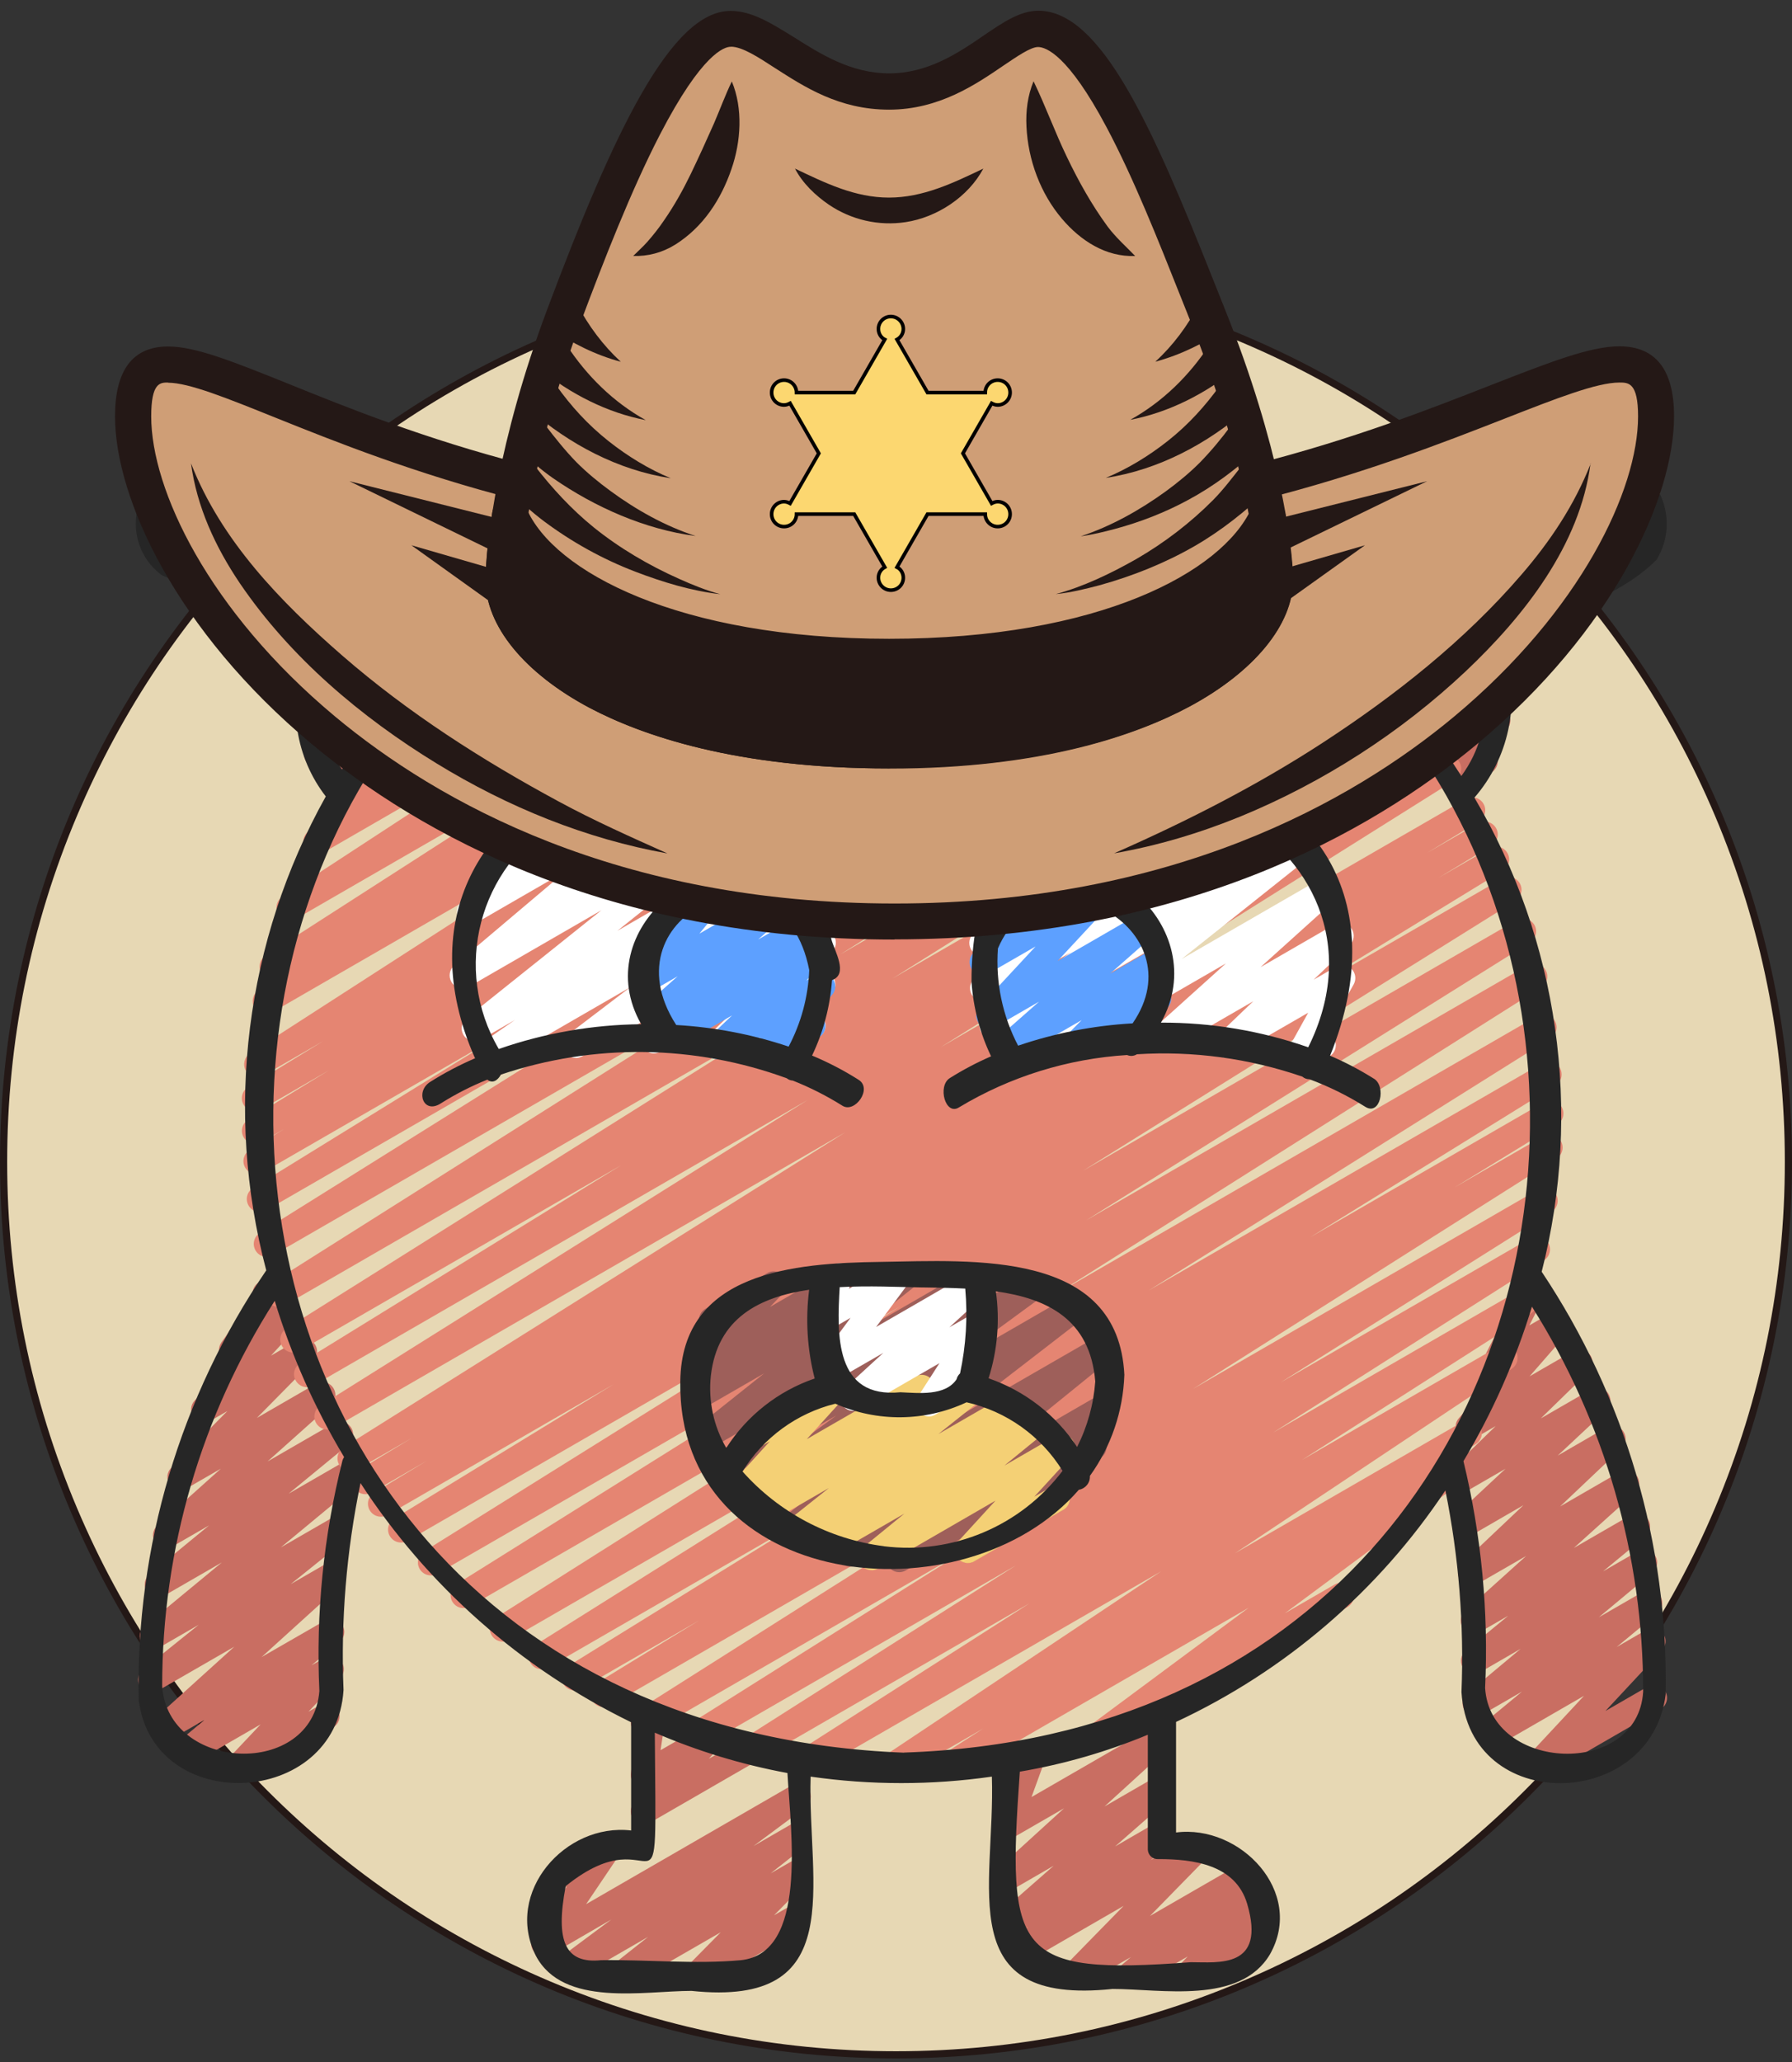 <?xml version="1.0" encoding="UTF-8"?>
<svg xmlns="http://www.w3.org/2000/svg" viewBox="0 0 500 575">
  <rect x="0" y="0" width="500" height="575" fill="#333333" stroke="none"/>
  <defs>
    <style>
      .cls-1 {
        fill: #c96e62;
      }

      .cls-1, .cls-2, .cls-3, .cls-4, .cls-5, .cls-6, .cls-7, .cls-8, .cls-9, .cls-10 {
        stroke-width: 0px;
      }

      .cls-2 {
        fill: #262626;
      }

      .cls-3 {
        fill: #e58572;
      }

      .cls-4 {
        fill: #9e5f5a;
      }

      .cls-5 {
        fill: #241816;
      }

      .cls-6 {
        fill: #fff;
      }

      .cls-7 {
        fill: #5da0ff;
      }

      .cls-8 {
        fill: #f4d075;
      }

      .cls-9 {
        fill: #e7d8b4;
      }

      .cls-10 {
        fill: #cf9e76;
      }

      .cls-11 {
        fill: #fcd770;
        stroke: #000;
        stroke-miterlimit: 10;
      }
    </style>
  </defs>
  <g id="Capa_1" data-name="Capa 1">
    <g>
      <path class="cls-9" d="m250,573c-66.51,0-129.04-25.9-176.07-72.93C26.9,453.04,1,390.51,1,324s25.9-129.04,72.93-176.07c47.03-47.03,109.56-72.93,176.07-72.93s129.04,25.9,176.07,72.93c47.03,47.03,72.93,109.56,72.93,176.07s-25.9,129.04-72.93,176.07c-47.03,47.03-109.56,72.93-176.07,72.93Z"/>
      <path class="cls-5" d="m250,76c33.48,0,65.96,6.56,96.53,19.49,29.53,12.49,56.05,30.37,78.83,53.15,22.78,22.78,40.66,49.3,53.15,78.83,12.93,30.57,19.49,63.05,19.49,96.53s-6.56,65.96-19.49,96.53c-12.49,29.53-30.37,56.05-53.15,78.83-22.78,22.78-49.3,40.66-78.83,53.15-30.57,12.93-63.05,19.49-96.53,19.49s-65.96-6.56-96.53-19.49c-29.53-12.49-56.05-30.37-78.83-53.15-22.78-22.78-40.66-49.3-53.15-78.83-12.93-30.57-19.49-63.05-19.49-96.53s6.56-65.96,19.49-96.53c12.49-29.53,30.37-56.05,53.15-78.83s49.3-40.66,78.83-53.15c30.57-12.93,63.05-19.49,96.53-19.49m0-2C111.93,74,0,185.93,0,324s111.93,250,250,250,250-111.93,250-250-111.93-250-250-250h0Z"/>
    </g>
  </g>
  <g id="Capa_2" data-name="Capa 2">
    <g>
      <path class="cls-8" d="m86.73,183.01c-2,0-3.62-1.63-3.61-3.63,0-.67.19-1.33.54-1.9l7.5-12.13-14.71,8.49c-1.73,1-3.95.41-4.95-1.32-.78-1.35-.61-3.04.42-4.21l4.4-4.97-8.97,5.17c-1.41.81-3.19.58-4.34-.56-1.15-1.15-1.39-2.93-.59-4.34l7.51-13.18-18.53,10.7c-1.73,1-3.95.4-4.94-1.33-.71-1.23-.63-2.77.2-3.93l7.24-9.98-9.7,5.6c-1.73.99-3.95.39-4.94-1.34-.74-1.29-.62-2.89.31-4.05l3.62-4.5c-1.92-.54-3.05-2.54-2.5-4.47.26-.91.85-1.68,1.67-2.15l11.98-6.92c1.73-.99,3.95-.39,4.94,1.34.74,1.29.62,2.89-.31,4.05l-1.73,2.17,7.73-4.47c1.73-1.01,3.94-.42,4.95,1.31.72,1.24.64,2.79-.2,3.95l-7.24,9.98,15.44-8.93c1.41-.81,3.19-.57,4.34.57,1.15,1.15,1.39,2.93.59,4.34l-7.5,13.18,16.59-9.59c1.73-1,3.95-.41,4.95,1.32.78,1.35.61,3.04-.42,4.21l-4.39,4.97,8.01-4.62c1.72-1.01,3.94-.44,4.96,1.28.69,1.17.66,2.64-.07,3.78l-8.09,12.95h0c2,0,3.62,1.62,3.62,3.62,0,1.29-.69,2.49-1.81,3.13l-10.21,5.89c-.53.31-1.13.48-1.74.49Z"/>
      <path class="cls-8" d="m413.79,183.32c-2,0-3.62-1.62-3.62-3.62,0-1.02.43-2,1.19-2.68l20.42-18.44-26.43,15.26c-1.73,1.01-3.94.43-4.95-1.3-.83-1.42-.6-3.23.57-4.39l19.09-19.09-18.63,10.72c-1.69,1.07-3.92.57-5-1.11-1.07-1.69-.57-3.92,1.11-5,.09-.05.17-.11.26-.15l42.33-24.44c1.75-.96,3.95-.32,4.92,1.43.76,1.39.53,3.12-.57,4.26l-19.06,19.13,32.38-18.69c1.76-.95,3.95-.3,4.91,1.45.78,1.43.5,3.21-.67,4.34l-20.42,18.47,15.52-8.96c1.69-1.07,3.92-.57,5,1.11s.57,3.92-1.11,5c-.09.05-.17.11-.26.15l-45.16,26.06c-.55.32-1.17.49-1.81.49Z"/>
      <path class="cls-1" d="m94.22,223.17c-2,0-3.62-1.63-3.61-3.63,0-.93.37-1.83,1.01-2.51l9.67-9.99-11.04,6.37c-1.72,1.01-3.94.44-4.95-1.29-.89-1.52-.56-3.46.78-4.6l22.44-19.22-21.17,12.22c-1.74.98-3.95.37-4.93-1.38-.85-1.51-.51-3.41.8-4.53l11.53-9.64-5.71,3.29c-1.76.95-3.95.3-4.91-1.45-.78-1.43-.5-3.21.67-4.34l8.01-7.24c-1.71-1.04-2.25-3.27-1.21-4.97.32-.52.76-.95,1.28-1.25l19.43-11.22c1.76-.95,3.95-.3,4.91,1.45.78,1.43.5,3.21-.67,4.34l-1.28,1.15,12.04-6.95c1.74-.98,3.95-.37,4.93,1.38.85,1.51.51,3.41-.8,4.53l-11.53,9.68,18.9-10.9c1.74-.99,3.95-.38,4.93,1.36.85,1.5.53,3.39-.77,4.52l-22.55,19.3c1.83-.81,3.97.01,4.78,1.84.6,1.35.32,2.94-.72,4l-21.72,22.44c.31,1.53-.39,3.08-1.74,3.86l-4.97,2.9c-.56.32-1.19.49-1.84.48Z"/>
      <path class="cls-1" d="m405.35,221.04c-2,0-3.62-1.62-3.62-3.62,0-.78.25-1.55.72-2.17l1.86-2.49-2.72,1.57c-1.73,1-3.95.41-4.95-1.32-.73-1.27-.63-2.85.25-4.01l6.58-8.69-9.5,5.49c-1.73,1.01-3.94.43-4.95-1.29-.81-1.39-.61-3.15.49-4.32l5.14-5.48-6.99,4.03c-1.73,1-3.95.4-4.94-1.33-.72-1.25-.63-2.8.22-3.96l9.41-12.67-13.71,7.93c-1.73,1-3.95.41-4.95-1.32-.67-1.17-.65-2.61.07-3.75l7.33-11.72-11.52,6.65c-1.74.99-3.95.39-4.94-1.35-.59-1.03-.63-2.28-.13-3.34l1.91-3.99-3.03,1.74c-1.69,1.07-3.92.57-5-1.11-1.07-1.69-.57-3.92,1.11-5,.09-.05.17-.11.26-.15l13.16-7.59c1.73-.99,3.95-.39,4.94,1.34.59,1.03.64,2.29.13,3.36l-1.91,3.99,14-8.07c1.73-1,3.95-.41,4.95,1.32.67,1.17.65,2.61-.07,3.75l-7.33,11.73,16.21-9.38c1.73-1,3.95-.4,4.94,1.34.72,1.25.63,2.8-.23,3.96l-9.4,12.71,13.03-7.5c1.73-1,3.94-.41,4.95,1.32.8,1.38.6,3.12-.49,4.29l-5.13,5.47,3.94-2.27c1.49-.87,3.38-.56,4.53.72,1.14,1.29,1.21,3.22.17,4.59l-6.58,8.69,2.45-1.45c1.73-.99,3.95-.39,4.94,1.34.72,1.25.62,2.8-.23,3.96l-4.63,6.19c1.73,1,2.32,3.22,1.31,4.95-.32.55-.77,1-1.31,1.31l-8.89,5.13c-.56.33-1.2.49-1.85.48Z"/>
      <path class="cls-1" d="m173.3,554.29c-2,0-3.62-1.62-3.62-3.62,0-1.11.51-2.16,1.38-2.84l9.78-7.73-20.83,12.02c-1.73,1.01-3.94.42-4.95-1.31-.93-1.59-.51-3.63.97-4.73l14.55-10.82-16.96,9.84c-1.46.84-3.3.57-4.45-.66-1.15-1.23-1.3-3.1-.36-4.5l9.34-13.89-1.37.8c-1.69,1.07-3.92.57-5-1.11-1.07-1.69-.57-3.92,1.11-5,.09-.05.17-.11.26-.15l14.92-8.62c1.46-.84,3.3-.56,4.45.67,1.15,1.23,1.3,3.09.36,4.49l-9.35,13.86,57.26-33.06c1.73-1.01,3.94-.42,4.95,1.31.93,1.59.51,3.63-.97,4.73l-14.54,10.82,10.56-6.1c1.74-.98,3.95-.36,4.93,1.38.87,1.54.49,3.48-.88,4.59l-9.82,7.74,5.79-3.33c1.73-1,3.95-.4,4.94,1.33.81,1.41.58,3.2-.56,4.36l-9.22,9.33,4.84-2.79c1.77-.93,3.96-.24,4.89,1.53.87,1.67.32,3.72-1.27,4.73l-28.18,16.25c-1.76.95-3.96.29-4.9-1.47-.74-1.37-.51-3.07.56-4.2l9.2-9.32-26.01,14.99c-.55.33-1.17.5-1.81.51Z"/>
      <path class="cls-1" d="m179.62,508.73c-2,0-3.62-1.62-3.63-3.61,0-.9.33-1.77.94-2.44l3.94-4.34c-1.88.69-3.96-.27-4.65-2.15-.21-.57-.27-1.18-.18-1.78l1.66-11.04c-1.7-1.06-2.21-3.29-1.15-4.99.31-.5.75-.92,1.26-1.22l2.41-1.39c1.73-1,3.95-.4,4.94,1.33.41.71.56,1.53.44,2.34l-1.29,8.61,12.8-7.38c1.73-1,3.95-.4,4.94,1.33.78,1.36.6,3.07-.45,4.23l-3.82,4.21,11.06-6.38c1.69-1.07,3.92-.57,5,1.11,1.07,1.69.57,3.92-1.11,5-.09.05-.17.11-.26.15l-31.05,17.92c-.55.32-1.17.49-1.81.49Z"/>
      <path class="cls-1" d="m315.36,554.29c-2,0-3.62-1.62-3.62-3.62,0-1.06.47-2.07,1.28-2.76l2.52-2.17-13.92,8.04c-1.73,1-3.95.41-4.94-1.33-.81-1.4-.59-3.17.54-4.34l16.3-16.65-28.07,16.21c-1.73,1.01-3.94.43-4.95-1.3-.9-1.55-.54-3.52.85-4.64l5.41-4.4-3.95,2.27c-1.74.98-3.95.36-4.93-1.38-.83-1.48-.53-3.34.74-4.47l15.38-13.48-11.19,6.47c-1.75.97-3.95.35-4.92-1.4-.81-1.45-.53-3.25.67-4.39l18.33-16.7-14.08,8.12c-1.74.99-3.95.38-4.94-1.36-.52-.91-.62-2-.27-2.99l4.21-11.58c-1.95.45-3.89-.76-4.34-2.71-.36-1.55.34-3.15,1.72-3.95l7.54-4.34c1.74-.99,3.95-.39,4.94,1.34.52.91.62,2.01.27,3l-4.13,11.34,34.43-19.87c1.75-.96,3.95-.32,4.92,1.43.79,1.44.52,3.23-.67,4.37l-18.32,16.7,14.15-8.17c1.74-.99,3.95-.39,4.94,1.34.85,1.49.54,3.38-.75,4.51l-15.39,13.47,11.27-6.52c1.74-.98,3.95-.36,4.93,1.38.85,1.52.5,3.44-.84,4.55l-5.42,4.4,11.7-6.74c1.74-.99,3.95-.38,4.94,1.35.8,1.4.58,3.15-.54,4.31l-16.3,16.65,25.34-14.61c1.73-1,3.94-.41,4.95,1.32.88,1.52.54,3.44-.79,4.58l-2.51,2.17,2.17-1.25c1.74-.99,3.95-.39,4.94,1.35.79,1.39.58,3.13-.52,4.29l-2.7,2.82c1.62-.48,3.35.19,4.21,1.64,1,1.73.41,3.95-1.32,4.95l-21.28,12.24c-1.73,1-3.95.41-4.95-1.32-.81-1.39-.59-3.15.52-4.32l2.45-2.55-14.19,8.19c-.55.33-1.17.5-1.81.51Z"/>
      <path class="cls-1" d="m428.8,495.95c-2,0-3.62-1.62-3.62-3.62,0-.92.35-1.8.97-2.47l15.82-16.97-24.66,14.23c-1.74.99-3.95.38-4.93-1.36-.86-1.52-.52-3.44.82-4.56l11.46-9.48-11.18,6.46c-1.74.98-3.95.37-4.93-1.38-.85-1.51-.51-3.41.8-4.53l14.93-12.48-11.19,6.46c-1.73,1-3.94.41-4.95-1.32-.89-1.53-.54-3.49.83-4.61l11.85-9.76-7.89,4.55c-1.76.95-3.95.3-4.91-1.45-.78-1.43-.5-3.21.67-4.34l17.12-15.42-13.51,7.77c-1.7,1.05-3.93.53-4.98-1.17-.93-1.5-.64-3.45.68-4.62l17.07-16.15-14.28,8.26c-1.72,1.02-3.94.44-4.96-1.28-.87-1.47-.59-3.36.68-4.51l13.55-12.63-11.72,6.77c-1.73,1.01-3.94.43-4.95-1.3-.84-1.44-.59-3.27.61-4.43l13.32-12.94-5.74,3.31c-1.73,1-3.94.42-4.95-1.31-.78-1.34-.62-3.03.41-4.2l11.34-12.98c-1.09.14-2.17-.23-2.95-1.01-1.16-1.11-1.45-2.84-.72-4.26l8.01-15.64c-.79-1.69-.16-3.7,1.45-4.65l2.17-1.28c1.72-1.03,3.94-.47,4.96,1.25.64,1.08.68,2.41.1,3.53l-4.7,9.17,6.28-3.62c1.73-1,3.94-.42,4.95,1.31.78,1.34.62,3.03-.41,4.2l-10.74,12.31,12.11-6.99c1.73-1.01,3.94-.43,4.95,1.3.84,1.44.59,3.27-.61,4.43l-13.32,12.99,13.97-8.06c1.72-1.02,3.94-.44,4.96,1.28.87,1.47.59,3.36-.68,4.51l-13.55,12.65,13.44-7.77c1.7-1.05,3.93-.53,4.98,1.17.93,1.5.64,3.45-.68,4.62l-17.05,16.15,16.7-9.64c1.76-.95,3.95-.3,4.91,1.45.78,1.43.5,3.21-.67,4.34l-17.12,15.43,15.87-9.16c1.73-1,3.95-.41,4.94,1.33.88,1.53.53,3.47-.83,4.6l-11.82,9.75,9.67-5.58c1.73-1,3.95-.4,4.94,1.33.88,1.52.53,3.45-.82,4.58l-14.97,12.48,12.31-7.1c1.74-.99,3.95-.38,4.93,1.36.86,1.52.52,3.44-.82,4.56l-11.45,9.48,8.22-4.75c1.73-1,3.94-.41,4.95,1.32.8,1.38.6,3.12-.49,4.29l-15.81,16.97,11.63-6.71c1.69-1.07,3.92-.57,5,1.11,1.07,1.69.57,3.92-1.11,5-.09.05-.17.11-.26.15l-32.58,18.82c-.55.32-1.17.49-1.81.49Z"/>
      <path class="cls-1" d="m66.45,496.37c-2,0-3.62-1.63-3.61-3.63,0-.92.35-1.81.99-2.48l8.89-9.41-19.3,11.14c-1.73,1-3.95.4-4.94-1.33-.88-1.52-.53-3.45.82-4.58l7.83-6.52-10.03,5.79c-1.76.95-3.95.3-4.91-1.45-.78-1.43-.5-3.21.67-4.34l22.52-20.37-21.46,12.37c-1.74.98-3.95.37-4.93-1.37-.87-1.53-.51-3.47.86-4.58l15.59-12.53-11.05,6.38c-1.73,1-3.95.41-4.94-1.33-.88-1.53-.53-3.47.83-4.6l21.62-17.84-16.09,9.28c-1.73,1-3.94.41-4.95-1.32-.89-1.53-.54-3.49.83-4.61l16.65-13.68-10.32,5.95c-1.76.95-3.96.28-4.9-1.48-.77-1.43-.49-3.19.67-4.31l17.83-15.97-9.59,5.53c-1.76.95-3.96.29-4.9-1.47-.74-1.37-.51-3.07.56-4.2l15.75-15.93-4.71,2.72c-1.73,1-3.95.4-4.94-1.34-.78-1.37-.6-3.08.47-4.25l9.76-10.61c-1.96-.38-3.24-2.28-2.86-4.24.1-.51.31-.99.61-1.42l8.89-12.44c-.57-1.64.1-3.45,1.6-4.32l3.04-1.75c1.73-1,3.94-.41,4.95,1.32.71,1.23.64,2.77-.19,3.92l-2.73,3.82,1.5-.87c1.73-1,3.94-.42,4.95,1.31.8,1.37.61,3.11-.47,4.28l-7.7,8.42,7.44-4.29c1.73-1,3.95-.4,4.94,1.33.81,1.41.59,3.19-.56,4.35l-15.76,15.98,16.58-9.58c1.76-.95,3.96-.28,4.9,1.48.77,1.43.49,3.19-.67,4.31l-17.83,15.93,18.41-10.63c1.72-1.02,3.94-.45,4.96,1.27.92,1.55.56,3.54-.85,4.67l-16.65,13.68,15.37-8.87c1.74-.99,3.95-.38,4.93,1.36.86,1.52.52,3.44-.82,4.56l-21.64,17.92,14.26-8.23c1.74-.98,3.95-.37,4.93,1.37.87,1.53.51,3.47-.86,4.58l-15.58,12.53,10.14-5.86c1.76-.95,3.95-.3,4.91,1.45.78,1.43.5,3.21-.67,4.34l-22.5,20.4,17.62-10.14c1.72-1.01,3.94-.44,4.96,1.29.9,1.54.55,3.51-.83,4.64l-7.83,6.52,3.62-2.09c1.74-.98,3.95-.37,4.93,1.37.78,1.37.58,3.09-.5,4.24l-8.9,9.41,3.11-1.8c1.69-1.07,3.92-.57,5,1.11s.57,3.92-1.11,5c-.09.05-.17.11-.26.15l-24.51,14.09c-.55.33-1.18.51-1.82.51Z"/>
      <path class="cls-3" d="m248.72,496.29c-2,0-3.62-1.62-3.62-3.62,0-1.21.61-2.34,1.61-3.01l77.28-51.49-96.65,55.79c-1.75.98-3.95.35-4.93-1.39-.93-1.66-.42-3.75,1.17-4.79l63.75-40.73-75.93,43.84c-1.71,1.04-3.94.49-4.97-1.22-1.04-1.71-.49-3.94,1.22-4.97h0l75.75-48.14-86.8,50.11c-1.71,1.03-3.94.48-4.97-1.23-1.03-1.71-.48-3.94,1.23-4.97h0l75.75-47.68-84.96,49.05c-1.71,1.04-3.94.49-4.97-1.22-1.04-1.71-.49-3.94,1.22-4.97l101.47-64.26-111.1,64.14c-1.72,1.02-3.94.46-4.96-1.26-1.02-1.72-.46-3.94,1.26-4.96h0l28.58-17.5-33.13,19.14c-1.76.94-3.96.28-4.9-1.49-.88-1.64-.37-3.68,1.18-4.72l68.48-42.36-74.09,42.75c-1.8.86-3.97.1-4.83-1.71-.75-1.56-.28-3.44,1.11-4.47l112.22-70.4-119.15,68.78c-1.75.96-3.95.32-4.92-1.43-.91-1.65-.4-3.72,1.17-4.76l134.21-84.8-141.44,81.65c-1.76.95-3.96.3-4.91-1.46-.89-1.65-.38-3.7,1.18-4.74l123.81-77.47-129.23,74.57c-1.77.93-3.96.26-4.89-1.51-.86-1.63-.36-3.65,1.17-4.68l120.67-75.3-125.11,72.24c-1.72,1.02-3.94.46-4.96-1.26-1.02-1.72-.46-3.94,1.26-4.96l61.29-37.48-63.21,36.5c-1.72,1.02-3.94.45-4.96-1.27-1.02-1.72-.45-3.94,1.27-4.96l14.68-8.88-15.41,8.9c-1.76.96-3.95.31-4.91-1.45-.91-1.67-.37-3.75,1.22-4.78l14.86-8.98-15.29,8.8c-1.73,1-3.95.4-4.94-1.33-.97-1.69-.44-3.84,1.22-4.88l139.99-87.87-142.8,82.45c-1.76.95-3.96.3-4.91-1.46-.89-1.65-.38-3.7,1.18-4.74l136.02-85.25-137.91,79.62c-1.74.98-3.95.36-4.93-1.38-.95-1.68-.41-3.8,1.22-4.84l89.63-55.24-89.78,51.81c-1.74.98-3.95.36-4.93-1.39-.93-1.67-.41-3.77,1.19-4.81l134.02-84.15-134.31,77.56c-1.71,1.03-3.94.48-4.97-1.23s-.48-3.94,1.23-4.97l138.29-87.29-137.87,79.58c-1.73,1-3.95.4-4.94-1.33-.97-1.69-.44-3.84,1.22-4.88l110.77-69.22-109.02,62.93c-1.74.98-3.95.36-4.93-1.38-.95-1.68-.41-3.8,1.22-4.83l69.27-42.72-66.57,38.4c-1.76.94-3.96.28-4.9-1.49-.88-1.65-.36-3.71,1.21-4.73l9.83-5.99-6.52,3.74c-1.75.97-3.95.33-4.92-1.42-.92-1.67-.39-3.77,1.22-4.8l22.68-13.87-18.9,10.93c-1.72,1.02-3.94.46-4.96-1.26-1.02-1.72-.46-3.94,1.26-4.96l21-12.86-16.76,9.67c-1.75.96-3.95.32-4.92-1.43-.9-1.64-.4-3.7,1.15-4.75l116.7-75.23-110.62,63.85c-1.77.93-3.96.25-4.89-1.51-.86-1.64-.35-3.67,1.19-4.7l5.36-3.3c-1.84.78-3.97-.08-4.75-1.92-.69-1.62-.11-3.5,1.37-4.45l82.02-52.71-73.44,42.39c-1.7,1.05-3.93.52-4.98-1.19s-.52-3.93,1.19-4.98l75.48-49.29-64.23,37.09c-1.71,1.04-3.94.49-4.97-1.22-1.04-1.71-.49-3.94,1.22-4.97h0l12.1-7.65-1.52.88c-1.74.99-3.95.38-4.94-1.35-.93-1.64-.45-3.72,1.1-4.78l47.79-32.42-29.29,16.93c-1.73,1-3.95.41-4.94-1.33-.92-1.59-.5-3.61.96-4.71l32.08-24.03c-1.96-.37-3.26-2.26-2.89-4.23.2-1.04.83-1.93,1.74-2.46l44.1-25.46c1.73-1,3.95-.41,4.94,1.33.92,1.59.5,3.61-.96,4.71l-26.19,19.62,63.71-36.79c1.72-1.02,3.94-.45,4.96,1.27.98,1.66.49,3.8-1.12,4.86l-47.82,32.42,70-40.39c1.74-.99,3.95-.39,4.94,1.35.96,1.67.43,3.8-1.19,4.84l-12.11,7.65,22.88-13.21c1.74-.99,3.95-.38,4.94,1.36.94,1.65.44,3.75-1.14,4.8l-75.51,49.33,91.47-52.81c1.75-.96,3.95-.32,4.92,1.43.9,1.64.4,3.7-1.15,4.75l-82.05,52.71,94.98-54.82c1.72-1.02,3.94-.46,4.96,1.26s.46,3.94-1.26,4.96l-4.42,2.72,10.18-5.88c1.74-.99,3.95-.38,4.94,1.36.95,1.66.44,3.77-1.16,4.82l-116.72,75.25,129.33-74.66c1.76-.94,3.96-.28,4.9,1.49.88,1.65.36,3.71-1.21,4.73l-20.98,12.87,25.72-14.86c1.76-.94,3.96-.28,4.9,1.49.88,1.65.36,3.71-1.21,4.73l-22.73,13.91,27.01-15.59c1.76-.94,3.96-.28,4.9,1.49.88,1.65.36,3.71-1.21,4.73l-9.67,5.89,13.12-7.57c1.72-1.02,3.94-.46,4.96,1.26s.46,3.94-1.26,4.96l-69.42,42.83,74.31-42.9c1.73-1,3.95-.4,4.94,1.33.97,1.69.44,3.84-1.22,4.88l-110.77,69.2,116.81-67.41c1.76-.94,3.96-.28,4.9,1.49.87,1.63.37,3.66-1.16,4.7l-138.25,87.29,144.91-83.67c1.74-.98,3.95-.36,4.93,1.39.93,1.67.41,3.77-1.19,4.81l-133.99,84.13,139.27-80.4c1.72-1.03,3.94-.46,4.97,1.25,1.03,1.72.46,3.94-1.25,4.97l-89.58,55.2,92.34-53.32c1.71-1.03,3.94-.48,4.97,1.23,1.03,1.71.48,3.94-1.23,4.97l-136.12,85.3,139.81-80.75c1.71-1.03,3.94-.48,4.97,1.23,1.03,1.71.48,3.94-1.23,4.97l-139.97,87.87,143.06-82.59c1.76-.96,3.95-.31,4.91,1.45.91,1.67.37,3.75-1.22,4.78l-14.6,8.84,14.4-8.3c1.76-.96,3.95-.31,4.91,1.45.91,1.67.37,3.75-1.22,4.78l-14.9,9.03,14.41-8.31c1.76-.94,3.96-.28,4.9,1.49.88,1.65.36,3.71-1.21,4.73l-61.26,37.47,61.01-35.22c1.76-.95,3.96-.3,4.91,1.46.89,1.65.38,3.7-1.18,4.74l-120.72,75.3,120.91-69.83c1.71-1.03,3.94-.48,4.97,1.23,1.03,1.71.48,3.94-1.23,4.97l-123.81,77.47,123.31-71.19c1.75-.96,3.95-.32,4.92,1.43.91,1.65.4,3.72-1.17,4.76l-134.19,84.8,133.06-76.81c1.76-.95,3.96-.3,4.91,1.46.89,1.65.38,3.7-1.18,4.74l-112.19,70.36,109.81-63.39c1.74-.98,3.95-.36,4.93,1.38.95,1.68.41,3.8-1.22,4.83l-68.5,42.36,65.22-37.65c1.72-1.02,3.94-.46,4.96,1.26,1.02,1.72.46,3.94-1.26,4.96l-28.6,17.51,24.73-14.26c1.74-.99,3.95-.39,4.94,1.35.96,1.67.43,3.8-1.19,4.84l-101.51,64.29,96.48-55.69c1.76-.94,3.96-.28,4.9,1.49.87,1.63.37,3.66-1.16,4.7l-75.7,47.65,69.79-40.28c1.76-.95,3.95-.3,4.91,1.46.89,1.64.39,3.68-1.16,4.73l-75.69,48.11,68.16-39.36c1.72-1.01,3.94-.43,4.95,1.29.99,1.68.46,3.85-1.19,4.89l-63.87,40.81,54.79-31.63c1.74-.99,3.95-.38,4.94,1.36.94,1.64.45,3.73-1.12,4.79l-77.27,51.48,63.55-36.69c1.76-.94,3.96-.28,4.9,1.48.87,1.63.38,3.65-1.14,4.69l-11.9,7.62c1.87-.72,3.96.21,4.68,2.08.58,1.51.09,3.23-1.21,4.2l-44.98,33.37,13.87-8.01c1.74-.99,3.95-.38,4.94,1.36.98,1.72.39,3.91-1.32,4.91l-68.56,39.57c-1.74.99-3.95.38-4.94-1.36-.9-1.58-.48-3.59.97-4.68l44.97-33.35-81.39,46.98c-1.75.96-3.95.32-4.92-1.43-.9-1.64-.4-3.7,1.15-4.75l11.14-7.14-23.89,13.76c-.54.32-1.15.5-1.77.51Z"/>
      <path class="cls-4" d="m250.9,438.41c-2,0-3.62-1.62-3.62-3.62,0-1.14.54-2.21,1.45-2.9l6.67-4.93-16.25,9.41c-1.71,1.03-3.94.47-4.97-1.24-.94-1.56-.57-3.58.87-4.71l35.59-28.92-48.73,28.13c-1.74.99-3.95.39-4.94-1.35-.89-1.56-.5-3.54.91-4.65l38.1-29.41-45.82,26.46c-1.73,1-3.95.41-4.95-1.32-.92-1.6-.5-3.64.99-4.73l27.15-19.92-30.12,17.38c-1.74.98-3.95.37-4.93-1.37-.89-1.59-.47-3.59.99-4.68l17.82-12.98-18.16,10.48c-1.75.97-3.95.35-4.93-1.4-.85-1.53-.49-3.45.86-4.56l18.32-14.6-16.96,9.78c-1.74.98-3.95.36-4.93-1.39-.86-1.54-.49-3.47.87-4.58l4.14-3.29-.24.13c-1.73,1-3.95.41-4.95-1.33-.81-1.4-.59-3.16.53-4.32l6.13-6.34c-.97-.22-1.81-.84-2.3-1.71-1-1.73-.41-3.94,1.32-4.95l17.25-9.96c1.73-1,3.95-.41,4.94,1.33.81,1.4.59,3.17-.54,4.33l-3.62,3.77,20.4-11.77c1.74-.98,3.95-.36,4.93,1.39.86,1.54.49,3.47-.87,4.58l-4.18,3.27,16.37-9.41c1.75-.97,3.95-.35,4.93,1.4.85,1.53.49,3.45-.86,4.56l-18.33,14.6,34.69-20.02c1.74-.98,3.95-.37,4.93,1.37.89,1.59.47,3.59-.99,4.68l-17.77,12.96,29.01-16.75c1.73-1,3.95-.41,4.95,1.32.92,1.6.5,3.64-.99,4.73l-27.17,19.92,35.3-20.37c1.74-.99,3.95-.39,4.94,1.35.89,1.56.5,3.54-.91,4.65l-38.1,29.41,41.45-23.89c1.73-1.01,3.94-.43,4.95,1.3.9,1.55.54,3.52-.85,4.64l-35.59,28.87,31.91-18.42c1.72-1.01,3.94-.44,4.95,1.29.94,1.6.52,3.66-.99,4.76l-7.05,5.21c1.88-.68,3.96.28,4.64,2.16.52,1.44.09,3.05-1.09,4.03l-10.53,8.62c.45.31.82.71,1.09,1.18,1,1.73.41,3.95-1.32,4.95l-24.85,14.33c-1.74.99-3.95.38-4.94-1.36-.87-1.52-.52-3.45.83-4.57l.72-.57-15.77,9.1c-.55.31-1.18.48-1.81.47Z"/>
      <path class="cls-6" d="m212.35,297.97c-2,0-3.62-1.62-3.62-3.62,0-.87.31-1.71.88-2.37l3.03-3.49-10.99,6.34c-1.72,1.02-3.94.45-4.96-1.27-.86-1.45-.6-3.3.62-4.47l8.69-8.4-21.8,12.58c-1.74.99-3.95.38-4.93-1.36-.86-1.52-.52-3.44.82-4.56l11.79-9.75-29.46,16.97c-1.75.97-3.95.34-4.92-1.41-.86-1.55-.47-3.5.93-4.6l17.43-13.27-38.05,21.97c-1.74.98-3.95.37-4.93-1.37-.91-1.62-.45-3.67,1.07-4.74l9.73-6.73-9.46,5.46c-1.74.99-3.95.38-4.94-1.36-.87-1.54-.51-3.48.87-4.6l37.65-30.09-36.92,21.31c-1.74.99-3.95.39-4.94-1.35-.86-1.51-.53-3.43.8-4.55l31.18-26.34-24.94,14.4c-1.71,1.03-3.94.48-4.97-1.23-.88-1.46-.62-3.34.62-4.51l15.62-15.02c-1.37.07-2.67-.62-3.37-1.8-1-1.73-.41-3.94,1.32-4.95l23.07-13.31c1.71-1.03,3.94-.48,4.97,1.23.88,1.46.62,3.34-.62,4.51l-14.48,13.94,34.38-19.84c1.74-.99,3.95-.38,4.94,1.35.86,1.51.53,3.41-.79,4.54l-31.19,26.35,43.36-25.04c1.74-.99,3.95-.38,4.94,1.36.87,1.54.51,3.48-.87,4.6l-37.65,30.09,44.67-25.8c1.74-.98,3.95-.37,4.93,1.37.91,1.62.45,3.67-1.07,4.74l-9.79,6.77,10.57-6.1c1.74-.98,3.95-.37,4.93,1.37.88,1.56.49,3.54-.93,4.64l-17.43,13.27,17.47-10.09c1.74-.99,3.95-.38,4.93,1.36.86,1.52.52,3.44-.82,4.56l-11.77,9.74,9.8-5.65c1.72-1.02,3.94-.45,4.96,1.27.86,1.45.6,3.3-.62,4.47l-8.69,8.4,4.26-2.46c1.73-1,3.95-.4,4.94,1.33.77,1.33.61,3.01-.4,4.17l-4.79,5.53c1.96.38,3.25,2.27,2.87,4.24-.2,1.03-.83,1.93-1.74,2.45l-14.4,8.33c-.55.32-1.17.49-1.8.49Z"/>
      <path class="cls-6" d="m361.8,299.29c-2,0-3.62-1.62-3.62-3.62,0-.61.16-1.21.45-1.75l6.38-11.52-21,12.11c-1.74.99-3.95.38-4.94-1.35-.82-1.44-.56-3.25.63-4.4l9.99-9.56-24.27,14.02c-1.76.95-3.96.28-4.9-1.48-.77-1.43-.49-3.19.67-4.31l20.86-18.77-50.77,29.31c-1.73,1.01-3.94.43-4.95-1.3-.91-1.56-.53-3.56.89-4.67l35.27-28.08-43.79,25.25c-1.74.98-3.95.37-4.93-1.37-.89-1.59-.47-3.59.99-4.68l23.98-17.54-22.67,13.1c-1.74.99-3.95.38-4.94-1.36-.89-1.57-.49-3.56.94-4.66l24.12-18.29-20.32,11.71c-1.74.99-3.95.38-4.94-1.36-.91-1.59-.48-3.61,1-4.7l5.2-3.79c-1.42.33-2.89-.21-3.76-1.37-1.09-1.47-.91-3.53.43-4.79l14.32-13.39c-1.99-.14-3.5-1.87-3.36-3.86.08-1.2.76-2.28,1.8-2.89l22.99-13.28c1.72-1.03,3.94-.47,4.97,1.25.89,1.48.6,3.39-.68,4.54l-12.31,11.58,31.05-17.93c1.74-.99,3.95-.38,4.94,1.36.91,1.59.48,3.61-1,4.7l-4.14,2.93,10.14-5.84c1.74-.99,3.95-.38,4.94,1.36.89,1.57.49,3.56-.94,4.66l-24.12,18.29,30.8-17.74c1.74-.98,3.95-.37,4.93,1.37.89,1.59.47,3.59-.99,4.68l-23.99,17.54,27.76-16.02c1.73-1,3.94-.42,4.95,1.31.9,1.55.53,3.54-.88,4.66l-35.28,28.08,38.6-22.28c1.76-.95,3.96-.28,4.9,1.48.77,1.43.49,3.19-.67,4.31l-20.83,18.77,20.49-11.83c1.71-1.04,3.93-.51,4.98,1.2.9,1.47.64,3.38-.63,4.55l-10,9.56,6.18-3.58c1.73-1,3.94-.41,4.95,1.32.64,1.1.65,2.46.03,3.57l-7.53,13.5c1.91.6,2.97,2.63,2.38,4.53-.27.87-.86,1.61-1.65,2.06l-7.31,4.21c-.55.32-1.17.49-1.8.49Z"/>
      <path class="cls-8" d="m243.18,437.85c-2,0-3.63-1.61-3.63-3.61,0-1.09.49-2.13,1.34-2.82l11.46-9.35-20.82,12.02c-1.74.98-3.95.36-4.93-1.39-.88-1.58-.47-3.57.97-4.66l.2-.14-4.41,2.53c-1.74.99-3.95.39-4.94-1.35-.88-1.54-.51-3.5.88-4.61l11.98-9.53-16.73,9.66c-1.73,1.01-3.94.42-4.95-1.31-.92-1.57-.52-3.58.92-4.69l2.61-2.03-4.41,2.55c-1.73,1-3.95.4-4.94-1.33-.78-1.36-.6-3.07.45-4.24l10.56-11.63-3.06,1.76c-1.69,1.07-3.92.57-5-1.11-1.07-1.69-.57-3.92,1.11-5,.09-.05.17-.11.26-.15l23.1-13.34c1.73-1,3.95-.4,4.94,1.33.78,1.36.6,3.07-.45,4.24l-10.57,11.66,30.26-17.46c1.74-.99,3.95-.38,4.94,1.36.88,1.55.5,3.52-.9,4.63l-2.58,2.01,12.91-7.46c1.74-.99,3.95-.39,4.94,1.35.88,1.54.51,3.5-.88,4.61l-11.98,9.54,18.98-10.95c1.74-.98,3.95-.36,4.93,1.39.88,1.58.47,3.57-.97,4.66l-.14.1,2.95-1.69c1.73-1.01,3.94-.42,4.95,1.31.9,1.54.54,3.5-.84,4.63l-11.46,9.35,14.25-8.22c1.73-1,3.95-.4,4.94,1.33.78,1.36.6,3.08-.46,4.24l-10.37,11.32,4.63-2.67c1.77-.93,3.96-.24,4.89,1.53.87,1.67.32,3.72-1.27,4.73l-24.96,14.42c-1.72,1.01-3.94.44-4.96-1.29-.81-1.38-.62-3.12.47-4.3l10.37-11.32-32.74,18.92c-.55.32-1.17.49-1.81.49Z"/>
      <path class="cls-6" d="m259.21,394.99c-.99,0-1.93-.41-2.62-1.12-1.15-1.2-1.34-3.03-.45-4.44l5.99-9.31-22.27,12.86c-1.75.97-3.95.35-4.92-1.4-.81-1.45-.53-3.25.67-4.39l10.86-9.94-13.5,7.78c-1.73,1-3.95.4-4.94-1.34-.72-1.25-.63-2.8.23-3.96l9.06-12.24-5.21,3c-1.31.76-2.95.62-4.11-.34-1.16-.96-1.61-2.55-1.11-3.97l1.66-4.81c-.57-.31-1.04-.78-1.37-1.35-1-1.73-.41-3.94,1.32-4.95l3.94-2.27c1.73-1,3.95-.41,4.94,1.33.52.91.63,1.99.29,2.98l-.79,2.27,11.95-6.89c1.74-.99,3.95-.39,4.94,1.35.71,1.24.62,2.78-.23,3.94l-9.09,12.26,27.04-15.62c1.74-.98,3.95-.37,4.93,1.37.82,1.45.54,3.28-.68,4.42l-10.86,9.93,6.58-3.79c1.74-.99,3.95-.38,4.94,1.36.66,1.16.63,2.58-.08,3.71l-6.13,9.51c1.92-.55,3.93.56,4.48,2.48.46,1.59-.23,3.3-1.66,4.13l-12.01,6.93c-.54.33-1.16.51-1.79.52Z"/>
      <path class="cls-7" d="m212.51,297.91c-2,0-3.62-1.62-3.62-3.62,0-.88.32-1.73.9-2.39l2.41-2.74-9.92,5.72c-1.73,1-3.95.41-4.95-1.32-.84-1.45-.57-3.28.64-4.43l6.28-5.97-15.93,9.2c-1.75.97-3.95.35-4.93-1.4-.85-1.53-.49-3.45.86-4.56l1.12-.9-1.32.76c-1.74.98-3.95.36-4.93-1.39-.82-1.47-.53-3.32.72-4.45l9.24-8.18-7.55,4.34c-1.73,1-3.94.41-4.95-1.32-.76-1.31-.62-2.95.34-4.11l9.07-11.05c-1.93.53-3.92-.6-4.45-2.53-.44-1.59.25-3.27,1.68-4.1l16.18-9.34c1.73-.99,3.95-.39,4.94,1.34.75,1.3.61,2.93-.34,4.09l-8.86,10.8,21.45-12.38c1.74-.99,3.95-.38,4.94,1.35.84,1.48.54,3.35-.73,4.49l-9.27,8.18,12.19-7.04c1.74-.99,3.95-.38,4.94,1.36.87,1.54.51,3.48-.87,4.6l-1.11.88.23-.12c1.69-1.07,3.93-.56,4.99,1.13.95,1.51.66,3.49-.68,4.66l-6.28,5.98,2.68-1.54c1.73-1,3.94-.41,4.95,1.32.78,1.35.61,3.04-.41,4.21l-4.56,5.18c.94.25,1.74.86,2.22,1.7.99,1.73.4,3.94-1.32,4.94l-14.18,8.18c-.55.32-1.17.48-1.81.48Z"/>
      <path class="cls-7" d="m280.04,296.46c-2,0-3.62-1.62-3.62-3.62,0-1.04.45-2.03,1.23-2.72l12.26-10.8-12.11,6.99c-1.73.99-3.95.39-4.94-1.34-.79-1.37-.59-3.1.48-4.26l15.6-16.78-13.03,7.5c-1.74.98-3.95.36-4.93-1.38-.79-1.41-.55-3.18.59-4.32l6.01-5.95c-.61-.32-1.11-.81-1.45-1.4-1-1.73-.41-3.94,1.32-4.95l16.12-9.3c1.74-.98,3.95-.36,4.93,1.38.79,1.41.55,3.18-.59,4.32l-1.38,1.37,9.69-5.59c1.73-.99,3.95-.39,4.94,1.34.79,1.37.59,3.1-.48,4.26l-15.6,16.78,22.73-13.13c1.74-.99,3.95-.39,4.94,1.35.85,1.49.54,3.36-.74,4.5l-12.26,10.79,12.03-6.94c1.73-1,3.95-.4,4.94,1.33.81,1.41.58,3.2-.56,4.36l-5.43,5.45.64-.37c1.74-.99,3.95-.38,4.94,1.36.98,1.72.39,3.91-1.32,4.91l-24.29,14.02c-1.76.95-3.95.3-4.91-1.45-.75-1.38-.52-3.09.57-4.23l5.44-5.47-19.92,11.5c-.55.32-1.18.49-1.82.49Z"/>
      <path class="cls-2" d="m462.22,156.07c5.52-8.98,2.72-20.73-6.26-26.24-4.31-2.65-9.5-3.48-14.43-2.3-18.15,6.91-34.92,17.01-49.52,29.82-11.66-2.36-23.78.22-33.47,7.12-61.93-44.29-148.89-50.97-215.03-2.17-9.33-6.14-20.87-7.89-31.6-4.79-17.22-12.12-47.18-40.73-68.31-24.54-7.22,6.69-7.65,17.96-.97,25.18.8.86,1.68,1.64,2.63,2.33,14.28,5.82,27.66,13.64,39.73,23.24-4.76,12.96-2.53,27.45,5.91,38.37-22.45,40.24-28.4,87.62-16.61,132.16-24.02,35.27-36.45,77.14-35.59,119.8,4.01,32.32,55.1,30.26,57.15-2.77-.79-19.36.8-38.74,4.74-57.71,18.66,28.66,44.76,51.71,75.51,66.69v30.18c-18.42-2.17-35.48,17.29-26.59,34.93,7.62,14.43,30.18,9.8,43.44,9.8,44.01,4.65,32.35-29.47,33.23-59.75,16.77,2.41,33.8,2.41,50.57,0,1,31.13-11.25,63.91,33.68,59.21,13.57,0,35.55,4.45,43.92-9.67,9.82-17.38-8.33-36.28-26.21-33.96v-30.83c30.5-14.21,56.51-36.54,75.15-64.55,3.74,18.49,5.25,37.37,4.49,56.22,2.13,34.47,52.98,33.09,56.98.6.73-41.88-11.34-82.98-34.6-117.81,11.46-44.81,4.71-92.34-18.77-132.2,9.49-10.93,12.74-25.95,8.62-39.82,12.18-11.95,30.6-14.72,42.2-26.53Zm-397.83,4.41c-19.56-8.2-26.64-13.07-4.51-24.99,15.75,6.24,30.4,14.98,43.38,25.87-5.98,3.61-10.98,8.62-14.58,14.6-7.58-5.93-15.71-11.12-24.28-15.48Zm71.68,7.61c-16.02,13.14-29.75,28.84-40.65,46.47-19.95-27.82,11.38-60.69,40.68-46.47h-.03Zm-40.51,239.15c-5.28,21.01-7.45,42.68-6.45,64.32-1.93,24.37-42.28,22.6-43.86-1.37-.02-38.08,10.88-75.37,31.4-107.44,4.66,15.25,11.16,29.88,19.36,43.56-.19.29-.34.61-.45.93Zm111.14,139.37c-12.79,1.17-26.2-.2-39.02,0-9.8,1-12.84-5-9.84-20.66,26.79-21.6,25.29,17.17,24.86-42.79,11.88,5.13,24.29,8.91,37.01,11.26.96,16.85,5.62,50.23-13,52.19Zm116.57-28.19c9.55,0,21.48,1.45,24.72,12.5,5.3,18.1-8.04,16.25-15.71,16.25-49.23,3.69-51.36-2.27-47.73-53.13,12.25-2.08,24.23-5.53,35.71-10.3v32.05c.07,1.53,1.36,2.71,2.89,2.64.05,0,.09,0,.14,0h0Zm-71.05-29.68c-236.85-9.35-233.75-350.65,4.13-353.39,229.59,13.89,226.55,345.75-4.12,353.36v.02Zm206.24-16.88c-1.58,23.89-42.64,22.27-44.09-1.17,1.01-21.26-1.03-42.55-6.04-63.24,8.09-13.53,14.5-27.99,19.11-43.07,20.32,32.15,31.08,69.42,31.03,107.46v.02Zm-50.72-255.46c-11.61-18.25-26.31-34.34-43.44-47.54,30.44-17.74,64.16,19.15,43.44,47.54Zm8.64-41.51c-3.54-6.13-8.77-11.12-15.07-14.35,12.67-10.39,26.92-18.67,42.21-24.54,12.36-3.07,20.27,12.02,8.26,18.58-12.72,5.02-24.65,11.86-35.4,20.31h0Z"/>
      <path class="cls-2" d="m313.72,383.45c-1.69-34.93-41.99-31.97-68.16-31.56-23.94.32-55.34,2.74-55.75,33.3-.79,58.59,79.29,66.99,111.21,30.24,1.86-.31,3.19-1.97,3.08-3.86,5.92-8.22,9.26-18.01,9.61-28.13Zm-8.12,1.78c-.47,6.37-2.19,12.58-5.07,18.27-5.9-8.93-14.58-15.67-24.7-19.15,2.49-7.83,3.18-16.12,2.04-24.25,14.15,1.96,26.31,7.7,27.73,25.13h0Zm-48.18-26.22c3.86.05,7.89.11,11.9.32.71,7.91.22,15.88-1.45,23.65-.48.44-.82,1.01-.97,1.64-3.14,4.73-10.61,3.84-15.68,3.62-18.3,1.79-17.72-15.93-16.93-29.31,8.1-.45,16.29-.04,23.13.09Zm-59.08,24.62c1.82-16.11,13.64-21.97,27.43-23.98-1.06,8.27-.54,16.67,1.54,24.75-10.17,3.49-18.87,10.32-24.67,19.37-3.54-6.09-5.05-13.14-4.3-20.14Zm48.24,47.53c-15.22-1.96-29.21-9.36-39.4-20.82,5.82-9.45,15.12-16.24,25.89-18.91,11.68,5.18,25.04,5.04,36.61-.39,11.13,2.51,20.79,9.4,26.79,19.11-11.68,15.42-30.69,23.43-49.88,21.03h0Z"/>
      <path class="cls-2" d="m219.54,300.69c.46.39,1.04.61,1.64.63,4.84,1.91,9.48,4.27,13.89,7.03,3.45,2.17,8.45-4.76,4.5-7.24-4.13-2.62-8.48-4.88-12.99-6.76,3.16-6.6,5.05-13.74,5.57-21.04,4.68-1.66.64-8.25-.18-11.38-14.63-85.77-134.49-46.26-99.43,33.18-4.35,1.87-8.55,4.08-12.55,6.61-4.18,2.67-1.82,9.06,2.97,5.99,4.13-2.61,8.5-4.84,13.03-6.65,1.38,1.18,2.86.27,3.77-1.4,25.93-8.74,54.07-8.38,79.77,1.03Zm-30.86-14.86c-20.34-31.55,29.8-53.27,37.11-15.31-.3,7.45-2.26,14.74-5.75,21.33-10.14-3.4-20.69-5.42-31.36-6.02h0Zm-6.7-63.51c17.14.65,32.42,10.95,39.47,26.58-23.8-17.74-57.52,10.58-42.54,36.71-13.53.13-26.96,2.46-39.74,6.91-13.04-22.22-5.61-50.8,16.61-63.85,7.92-4.65,17.03-6.86,26.2-6.35h0Z"/>
      <path class="cls-2" d="m383.38,300.82c-3.91-2.46-8.01-4.61-12.26-6.43,36.48-90.42-100.64-114.28-100.05-20.53.5,7.18,2.35,14.21,5.46,20.7-3.99,1.73-7.85,3.77-11.53,6.08-3.48,2.22-1.23,10.59,2.59,8.15,14.23-8.56,30.32-13.56,46.89-14.59.89.39,1.91.31,2.73-.21,15.65-.99,31.35,1.14,46.18,6.24.55.48,1.25.74,1.98.72,5.41,2.02,10.61,4.58,15.51,7.65,4.21,2.7,5.96-5.58,2.51-7.79Zm-104.94-36.35c12.54-29.12,55.82-5.57,37.58,20.9-10.88.61-21.63,2.71-31.95,6.22-4.37-8.34-6.32-17.73-5.63-27.12Zm45.48,20.7c14.87-26.33-18.2-56.15-41.83-36,26.52-57.74,111.54-14.7,82.93,42.87-13.21-4.6-27.11-6.93-41.1-6.87Z"/>
    </g>
  </g>
  <g id="Capa_3" data-name="Capa 3">
    <g>
      <path class="cls-10" d="m462,116.11c0,45.6-70.88,140.85-212.43,140.85S37.1,161.71,37.1,116.11s59.25,31.03,210.46,31.03c151.34.09,214.45-76.63,214.45-31.03Z"/>
      <path class="cls-5" d="m249.57,262c-80.32,0-132.68-29.63-162.53-54.47-37.92-31.6-54.95-68.69-54.95-91.42,0-12.95,5-19.49,14.79-19.49,7.72,0,18.04,4.17,33.58,10.4,32.52,13.17,86.99,35.11,167.18,35.11s135.36-21.81,168.63-34.85c15.89-6.19,27.39-10.71,35.55-10.71,10.14,0,15.27,6.54,15.27,19.49,0,22.74-16.94,59.78-54.95,91.42-29.85,24.84-82.21,54.47-162.53,54.47l-.04.04ZM46.89,106.67c-2.19,0-4.7,0-4.7,9.44,0,20.32,15.84,54.12,51.31,83.7,28.57,23.79,78.83,52.14,156.12,52.14s127.55-28.35,156.12-52.14c35.46-29.58,51.31-63.33,51.31-83.7,0-9.44-2.68-9.44-5.22-9.44-6.28,0-17.6,4.43-31.86,10.01-34.02,13.3-90.81,35.55-172.32,35.55s-137.69-22.47-170.91-35.81c-13.43-5.4-24.05-9.7-29.85-9.7v-.04Z"/>
      <path class="cls-10" d="m289.69,8.05c-9.09,0-20.85,17.47-41.61,17.47s-33.44-17.47-44.29-17.47c-15.27,0-33.66,45.91-46.52,80.23-12.86,34.37-16.77,63.07-16.77,73.6,0,19.71,34.28,47.36,107.53,47.36s107.53-28.66,107.53-47.36c0-10.27-4.43-38.36-18.52-73.34-11.76-29.36-30.42-80.54-47.45-80.54l.09.04Z"/>
      <path class="cls-5" d="m248.12,214.29c-42.71,0-69.04-9.22-83.61-16.9-18.17-9.66-29.01-22.87-29.01-35.55,0-10.27,3.6-39.33,17.12-75.4C171.4,36.4,187.34,3.04,203.84,3.04c5.97,0,11.41,3.47,17.73,7.37,7.46,4.7,15.89,10.05,26.55,10.05s19.09-5.57,26.25-10.49c5.49-3.73,10.23-6.98,15.36-6.98,17.6,0,31.95,32.74,48.94,75.45,1.14,2.9,2.24,5.62,3.25,8.16,14.92,37.18,18.87,65.44,18.87,75.23,0,12.33-10.84,25.5-28.92,35.2-14.7,7.81-41.17,17.16-83.7,17.16l-.04.09ZM203.84,13.05c-1.67,0-7.94,1.76-19.71,24.49-8.03,15.54-15.71,35.24-22.16,52.45-12.11,32.17-16.46,60.61-16.46,71.85,0,6.85,6.19,17.38,23.66,26.69,13.61,7.2,38.27,15.76,78.92,15.76s65.27-8.73,78.92-16.06c17.47-9.35,23.66-20.06,23.66-26.33,0-10.58-4.87-38.27-18.17-71.45-1.05-2.59-2.11-5.35-3.29-8.25-5.79-14.57-12.95-32.65-20.5-46.79-10.71-20.15-16.9-22.3-19.09-22.3-2.06,0-5.93,2.68-9.7,5.22-7.55,5.14-17.86,12.25-31.86,12.25s-23.7-6.41-31.86-11.63c-4.65-3.03-9.13-5.93-12.25-5.93l-.09.04Z"/>
      <g>
        <path class="cls-5" d="m248.12,183.08c-63.69,0-97.92-20.98-105.78-39.33-1.27,8.03-1.76,14.31-1.76,18.08,0,19.71,34.28,47.36,107.53,47.36s107.53-28.66,107.53-47.36c0-3.73-.61-9.88-2.06-17.82-8.25,17.86-42.44,39.06-105.51,39.06h.04Z"/>
        <path class="cls-5" d="m248.12,214.29c-42.71,0-69.04-9.22-83.61-16.9-18.17-9.66-29.01-22.87-29.01-35.55,0-4.65.61-11.32,1.84-18.87.35-2.19,2.11-3.95,4.35-4.21s4.35.97,5.22,3.03c7.46,17.47,42.31,36.34,101.17,36.34s92.92-18.74,100.99-36.17c.92-1.98,3.03-3.12,5.22-2.9,2.19.26,3.95,1.89,4.3,4.08,1.32,7.55,2.11,14.22,2.11,18.74,0,12.33-10.84,25.5-28.92,35.2-14.66,7.9-41.13,17.25-83.61,17.25l-.04-.04Zm-102.4-56.75c-.13,1.62-.13,3.12-.13,4.35,0,6.85,6.19,17.38,23.66,26.69,13.61,7.2,38.27,15.76,78.92,15.76s65.27-8.73,78.92-16.06c17.47-9.35,23.66-20.06,23.66-26.33,0-1.32-.09-2.94-.22-4.7-16.11,16.68-50.83,30.99-102.35,30.99-54.6-.09-87.3-14.79-102.4-30.68h-.04Z"/>
      </g>
      <path class="cls-5" d="m353.68,149.73c-1.27,2.59-2.59,5.22-4.43,7.55-2.41,2.9-4.92,5.57-7.81,7.94-5.97,5-12.68,8.95-19.71,12.16-14.57,6.67-30.46,10.14-46.3,12.03-16.42,1.98-33.14,1.98-49.64.57-15.84-1.32-32.22-4.43-46.96-10.58-7.81-3.25-15.76-7.02-22.3-12.47-3.25-2.68-6.32-5.49-9-8.78-2.19-2.68-3.73-5.62-5.14-8.73,3.16,5.49,7.11,10.36,12.25,14.09,6.06,4.43,12.47,7.9,19.36,10.84,14.44,6.14,30.42,9.22,45.95,10.84,16.33,1.67,32.74,1.84,49.11.7,8.08-.57,16.2-1.62,24.05-3.16,7.55-1.54,15.14-3.29,22.38-5.97,7.94-2.94,16.06-6.28,23-11.28,3.38-2.41,6.54-5,9.44-8.03,2.24-2.41,3.99-5,5.71-7.72h.04Z"/>
      <path class="cls-5" d="m316.73,71.38c-8.16.35-15.27-4.3-20.41-10.36-6.06-7.11-9.48-16.46-9.92-25.76-.22-4.3.35-8.65,1.98-12.6,3.38,6.98,5.97,14.22,9.35,21.2,3.25,6.76,6.85,13.21,11.28,19.27,2.33,3.12,5.14,5.57,7.72,8.25Z"/>
      <path class="cls-5" d="m176.67,71.38c1.32-1.32,2.77-2.59,3.99-3.99,1.67-1.89,3.29-3.95,4.7-6.06,2.77-3.99,5.22-8.38,7.33-12.73,2.24-4.65,4.43-9.44,6.5-14.13,1.67-3.86,3.16-7.94,5-11.76,3.16,7.55,2.55,16.81-.09,24.4-2.9,8.51-7.94,16.24-15.71,21.11-3.6,2.24-7.59,3.29-11.76,3.16h.04Z"/>
      <path class="cls-5" d="m53.29,129.19c8.43,21.59,24.97,38.62,42.22,53.63,18.39,15.98,38.98,29.14,60.39,40.69,9.88,5.35,20.15,9.92,30.33,14.48-22.82-4.08-44.55-12.95-64.34-25.06-21.2-12.95-40.91-29.63-54.95-50.26-6.85-10.14-12.03-21.33-13.65-33.49Z"/>
      <path class="cls-5" d="m443.79,129.19c-2.94,22.82-18.52,42.57-34.76,57.94-18.21,17.16-39.77,31.03-62.94,40.56-11.41,4.65-23.17,8.16-35.24,10.27,20.15-8.87,39.68-18.79,58.16-30.81,20.28-13.21,39.63-28.49,55.48-46.88,8.08-9.35,14.84-19.49,19.36-31.03l-.04-.04Z"/>
      <path class="cls-5" d="m221.83,47.02c8.38,3.99,16.68,8.08,26.2,8.08s17.95-4.08,26.33-8.08c-4.21,7.9-12.95,13.61-21.68,14.92-7.46,1.14-15.14-.61-21.42-4.87-3.73-2.55-7.33-5.97-9.44-10.05Z"/>
      <path class="cls-11" d="m278.37,139.9c-.61,0-1.19.22-1.67.48l-8.03-13.96,8.03-13.96c.48.26,1.05.48,1.67.48,1.89,0,3.47-1.54,3.47-3.47s-1.54-3.47-3.47-3.47-3.47,1.54-3.47,3.47h-16.11l-8.51-14.79c1.05-.57,1.76-1.67,1.76-2.94,0-1.89-1.54-3.47-3.47-3.47s-3.47,1.54-3.47,3.47c0,1.27.7,2.41,1.76,2.94l-8.51,14.79h-16.11c0-1.89-1.54-3.47-3.47-3.47s-3.47,1.54-3.47,3.47,1.54,3.47,3.47,3.47c.61,0,1.19-.22,1.67-.48l8.03,13.96-8.03,13.96c-.48-.26-1.05-.48-1.67-.48-1.89,0-3.47,1.54-3.47,3.47s1.54,3.47,3.47,3.47,3.47-1.54,3.47-3.47h16.11l8.51,14.79c-1.05.57-1.76,1.67-1.76,2.94,0,1.89,1.54,3.47,3.47,3.47s3.47-1.54,3.47-3.47c0-1.27-.7-2.41-1.76-2.94l8.51-14.79h16.11c0,1.89,1.54,3.47,3.47,3.47s3.47-1.54,3.47-3.47-1.54-3.47-3.47-3.47Z"/>
      <g>
        <path class="cls-5" d="m353.81,136.65c-6.32,5.93-12.95,11.28-20.5,15.63-8.3,4.78-17.34,8.38-26.55,10.93-3.99,1.05-8.08,2.06-12.16,2.46,7.81-2.11,15.41-5.79,22.47-9.79,7.81-4.52,15.05-10.05,21.42-16.46,2.9-2.94,5.4-6.28,7.94-9.48,2.41,2.24,4.92,4.52,7.37,6.76v-.04Z"/>
        <path class="cls-5" d="m350.87,125.37c-5.97,5.49-12.25,10.23-19.44,14.09-6.41,3.47-13.3,6.14-20.32,8.03-3.12.83-6.32,1.62-9.57,2.06,8.43-2.77,16.55-7.33,23.7-12.51,3.38-2.46,6.63-5.14,9.57-8.08,3.16-3.25,5.97-6.63,8.65-10.27,2.41,2.24,4.92,4.52,7.37,6.76l.04-.09Z"/>
        <path class="cls-5" d="m347.93,114.13c-11.1,9.66-24.71,16.9-39.41,19.14,6.19-2.55,12.11-6.19,17.38-10.36,5.71-4.52,10.4-9.7,14.66-15.63,2.46,2.33,4.92,4.56,7.37,6.85Z"/>
        <path class="cls-5" d="m344.95,102.85c-8.6,6.89-18.65,12.11-29.58,14.22,9-5,16.55-12.38,22.12-20.98,2.55,2.33,5,4.52,7.46,6.76Z"/>
        <path class="cls-5" d="m342.05,91.57c-6.06,4.17-12.6,7.37-19.71,9.3,5-4.56,9-10.01,12.16-15.98,2.46,2.24,5,4.43,7.55,6.67Z"/>
      </g>
      <g>
        <path class="cls-5" d="m149.19,129.89c4.92,6.32,10.23,12.11,16.46,17.16,7.24,5.84,15.36,10.58,23.79,14.35,3.73,1.67,7.59,3.25,11.54,4.3-8.08-.92-16.11-3.38-23.7-6.28-9.09-3.47-17.69-8.25-25.41-14-3.6-2.68-6.85-5.71-10.05-8.78,2.46-2.24,4.92-4.52,7.37-6.76Z"/>
        <path class="cls-5" d="m152.18,118.61c2.77,3.6,5.49,7.02,8.65,10.27,2.94,2.94,6.19,5.62,9.57,8.08,7.11,5.22,15.27,9.79,23.7,12.51-14.13-1.84-28.09-8.03-39.77-16.11-3.47-2.41-6.5-5.14-9.57-7.94,2.46-2.33,4.92-4.56,7.37-6.85l.04.04Z"/>
        <path class="cls-5" d="m155.12,107.37c4.21,5.93,8.95,11.1,14.66,15.63,5.27,4.17,11.19,7.81,17.38,10.36-14.7-2.24-28.31-9.48-39.41-19.14,2.46-2.33,4.92-4.56,7.37-6.85Z"/>
        <path class="cls-5" d="m158.06,96.18c5.62,8.6,13.08,15.98,22.12,20.98-10.93-2.11-20.98-7.33-29.58-14.22,2.46-2.33,5-4.52,7.46-6.76Z"/>
        <path class="cls-5" d="m161.05,84.9c3.16,5.97,7.2,11.41,12.16,15.98-7.11-1.89-13.65-5.22-19.71-9.3,2.55-2.24,5.05-4.43,7.55-6.67Z"/>
      </g>
      <g>
        <polygon class="cls-5" points="141.38 155.52 97.49 134.19 144.85 146.08 141.38 155.52"/>
        <polygon class="cls-5" points="138.88 169.3 114.78 152.05 143.31 160.3 138.88 169.3"/>
        <polygon class="cls-5" points="350.79 146.08 398.19 134.19 354.25 155.52 350.79 146.08"/>
        <polygon class="cls-5" points="352.37 160.3 380.85 152.05 356.71 169.3 352.37 160.3"/>
      </g>
    </g>
  </g>
</svg>